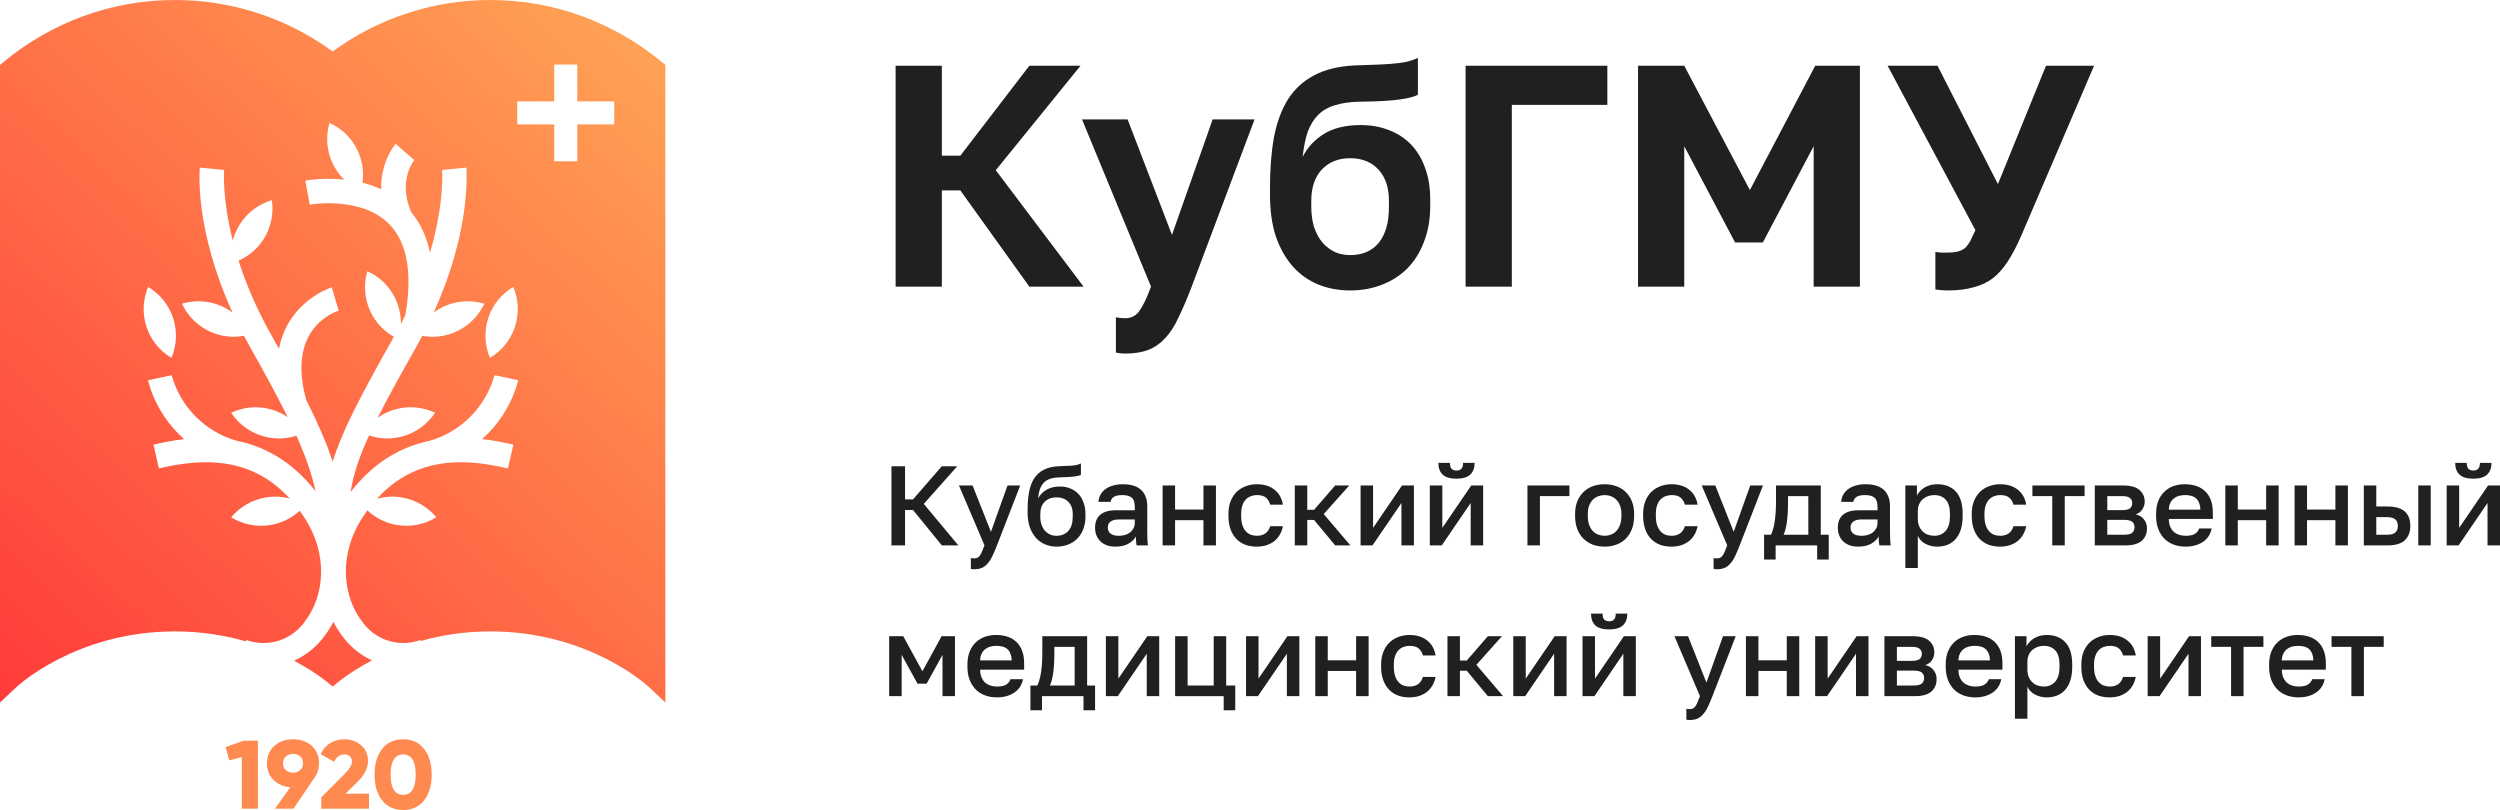<svg width="179" height="58" viewBox="0 0 179 58" fill="none" xmlns="http://www.w3.org/2000/svg">
<path d="M64.126 4.707H67.436V11.147H68.76L73.702 4.707H77.365L71.297 12.187L77.585 20.525H73.702L68.76 13.633H67.436V20.525H64.126V4.707Z" fill="#221F20"/>
<path d="M80.559 25.316C80.339 25.316 80.118 25.293 79.898 25.248V22.717C80.118 22.762 80.339 22.785 80.559 22.785C81.001 22.785 81.339 22.611 81.575 22.265C81.825 21.933 82.104 21.354 82.413 20.525L77.471 8.549H80.736L83.913 16.819L86.826 8.549H89.826L85.325 20.525C85.002 21.369 84.693 22.092 84.399 22.694C84.119 23.312 83.803 23.809 83.45 24.186C83.097 24.577 82.692 24.863 82.236 25.044C81.78 25.225 81.222 25.316 80.559 25.316Z" fill="#221F20"/>
<path d="M96.668 20.796C95.844 20.796 95.079 20.653 94.374 20.367C93.682 20.081 93.079 19.651 92.564 19.079C92.049 18.491 91.645 17.776 91.351 16.932C91.071 16.073 90.931 15.079 90.931 13.949V13.43C90.931 12.074 91.027 10.869 91.218 9.814C91.424 8.76 91.755 7.863 92.211 7.125C92.682 6.387 93.3 5.814 94.065 5.408C94.844 4.986 95.815 4.745 96.977 4.685C97.433 4.67 97.882 4.655 98.323 4.639C98.764 4.624 99.183 4.602 99.581 4.572C99.978 4.542 100.338 4.496 100.662 4.436C100.985 4.361 101.272 4.263 101.522 4.142V6.786C101.287 6.922 100.846 7.035 100.198 7.125C99.566 7.215 98.603 7.268 97.308 7.283C96.646 7.298 96.072 7.381 95.587 7.532C95.116 7.667 94.719 7.893 94.395 8.21C94.087 8.511 93.837 8.91 93.645 9.407C93.469 9.905 93.344 10.515 93.27 11.238C93.609 10.56 94.116 10.01 94.793 9.588C95.469 9.166 96.352 8.955 97.44 8.955C98.176 8.955 98.845 9.076 99.448 9.317C100.051 9.543 100.574 9.882 101.015 10.334C101.456 10.786 101.794 11.343 102.03 12.006C102.28 12.669 102.405 13.437 102.405 14.311V14.74C102.405 15.689 102.258 16.54 101.964 17.294C101.684 18.047 101.287 18.687 100.772 19.214C100.257 19.727 99.647 20.118 98.941 20.389C98.249 20.66 97.492 20.796 96.668 20.796ZM96.668 18.265C97.551 18.265 98.235 17.971 98.72 17.384C99.206 16.781 99.448 15.93 99.448 14.831V14.379C99.448 13.43 99.198 12.684 98.698 12.142C98.198 11.599 97.521 11.328 96.668 11.328C95.83 11.328 95.153 11.599 94.638 12.142C94.138 12.684 93.888 13.43 93.888 14.379V14.785C93.888 15.328 93.954 15.817 94.087 16.254C94.234 16.691 94.432 17.06 94.682 17.361C94.932 17.648 95.227 17.874 95.565 18.039C95.903 18.19 96.271 18.265 96.668 18.265Z" fill="#221F20"/>
<path d="M104.936 4.707H115.086V7.509H108.246V20.525H104.936V4.707Z" fill="#221F20"/>
<path d="M117.283 4.707H120.592L125.292 13.61L129.97 4.707H133.169V20.525H129.859V10.469L126.219 17.361H124.233L120.592 10.469V20.525H117.283V4.707Z" fill="#221F20"/>
<path d="M139.455 20.796C139.293 20.796 139.131 20.789 138.969 20.773C138.822 20.758 138.69 20.743 138.572 20.728V18.039C138.69 18.054 138.822 18.069 138.969 18.084C139.131 18.084 139.293 18.084 139.455 18.084C139.778 18.084 140.036 18.054 140.227 17.994C140.433 17.934 140.602 17.843 140.734 17.723C140.867 17.587 140.984 17.422 141.087 17.226C141.19 17.015 141.308 16.766 141.44 16.48L135.152 4.707H138.727L143.051 13.181L146.493 4.707H149.935L144.706 16.91C144.397 17.617 144.081 18.22 143.757 18.717C143.448 19.199 143.095 19.599 142.698 19.915C142.301 20.216 141.838 20.435 141.308 20.57C140.793 20.721 140.175 20.796 139.455 20.796Z" fill="#221F20"/>
<path d="M63.828 33.383H64.802V35.755H65.371L67.434 33.383H68.539L66.143 36.079L68.62 39.05H67.434L65.371 36.516H64.802V39.05H63.828V33.383Z" fill="#221F20"/>
<path d="M69.758 40.758C69.676 40.758 69.595 40.75 69.514 40.734V39.957C69.595 39.973 69.676 39.981 69.758 39.981C69.85 39.981 69.925 39.965 69.985 39.933C70.05 39.906 70.107 39.854 70.156 39.779C70.21 39.709 70.261 39.614 70.31 39.495C70.364 39.377 70.424 39.228 70.489 39.05L68.661 34.76H69.636L70.952 38.079L72.138 34.76H73.047L71.382 39.05C71.263 39.352 71.152 39.611 71.049 39.827C70.946 40.043 70.833 40.219 70.708 40.353C70.589 40.494 70.454 40.596 70.302 40.661C70.15 40.726 69.969 40.758 69.758 40.758Z" fill="#221F20"/>
<path d="M75.647 39.139C75.355 39.139 75.082 39.085 74.827 38.977C74.573 38.869 74.353 38.713 74.169 38.508C73.985 38.297 73.839 38.041 73.73 37.739C73.627 37.431 73.576 37.08 73.576 36.686V36.525C73.576 36.039 73.611 35.607 73.682 35.229C73.752 34.851 73.871 34.53 74.039 34.266C74.212 33.996 74.44 33.788 74.721 33.642C75.008 33.491 75.363 33.405 75.786 33.383C76.127 33.367 76.435 33.354 76.712 33.343C76.988 33.327 77.215 33.273 77.394 33.181V33.999C77.307 34.047 77.147 34.088 76.915 34.12C76.682 34.147 76.346 34.166 75.907 34.177C75.653 34.182 75.431 34.212 75.241 34.266C75.057 34.32 74.9 34.406 74.77 34.525C74.646 34.644 74.545 34.8 74.47 34.994C74.399 35.183 74.353 35.415 74.332 35.691C74.456 35.437 74.651 35.232 74.916 35.075C75.187 34.913 75.512 34.833 75.891 34.833C76.156 34.833 76.4 34.878 76.622 34.97C76.85 35.056 77.045 35.186 77.207 35.359C77.37 35.526 77.494 35.734 77.581 35.982C77.673 36.225 77.719 36.5 77.719 36.808V36.994C77.719 37.329 77.665 37.631 77.556 37.901C77.454 38.165 77.31 38.389 77.126 38.573C76.942 38.756 76.722 38.896 76.468 38.993C76.219 39.091 75.945 39.139 75.647 39.139ZM75.647 38.362C75.999 38.362 76.281 38.246 76.492 38.014C76.704 37.782 76.809 37.442 76.809 36.994V36.808C76.809 36.43 76.701 36.136 76.484 35.925C76.273 35.715 75.994 35.61 75.647 35.61C75.301 35.61 75.019 35.715 74.803 35.925C74.591 36.13 74.486 36.425 74.486 36.808V36.994C74.486 37.21 74.516 37.404 74.575 37.577C74.635 37.744 74.716 37.887 74.819 38.006C74.927 38.119 75.052 38.208 75.193 38.273C75.333 38.332 75.485 38.362 75.647 38.362Z" fill="#221F20"/>
<path d="M79.869 39.139C79.636 39.139 79.428 39.107 79.244 39.042C79.065 38.972 78.913 38.877 78.789 38.759C78.664 38.635 78.57 38.492 78.505 38.33C78.44 38.168 78.407 37.99 78.407 37.795C78.407 37.369 78.534 37.053 78.789 36.848C79.043 36.638 79.417 36.533 79.91 36.533H81.25V36.298C81.25 35.974 81.177 35.753 81.031 35.634C80.89 35.51 80.665 35.448 80.357 35.448C80.08 35.448 79.877 35.491 79.747 35.577C79.617 35.664 79.542 35.782 79.52 35.934H78.651C78.662 35.75 78.708 35.583 78.789 35.432C78.876 35.275 78.992 35.14 79.138 35.027C79.29 34.913 79.471 34.827 79.682 34.768C79.894 34.703 80.132 34.671 80.397 34.671C80.663 34.671 80.901 34.7 81.112 34.76C81.329 34.819 81.513 34.913 81.664 35.043C81.816 35.167 81.933 35.329 82.014 35.529C82.1 35.728 82.144 35.969 82.144 36.249V37.957C82.144 38.184 82.146 38.384 82.152 38.556C82.157 38.724 82.171 38.888 82.192 39.05H81.38C81.364 38.926 81.35 38.821 81.34 38.734C81.334 38.648 81.331 38.54 81.331 38.411C81.228 38.61 81.05 38.783 80.795 38.929C80.546 39.069 80.237 39.139 79.869 39.139ZM80.113 38.362C80.264 38.362 80.408 38.343 80.543 38.305C80.684 38.262 80.806 38.203 80.909 38.127C81.012 38.046 81.093 37.949 81.153 37.836C81.218 37.717 81.25 37.582 81.25 37.431V37.196H80.072C79.845 37.196 79.661 37.245 79.52 37.342C79.385 37.439 79.317 37.582 79.317 37.771C79.317 37.949 79.379 38.092 79.504 38.2C79.634 38.308 79.837 38.362 80.113 38.362Z" fill="#221F20"/>
<path d="M83.243 34.76H84.136V36.484H86.167V34.76H87.061V39.05H86.167V37.245H84.136V39.05H83.243V34.76Z" fill="#221F20"/>
<path d="M89.988 39.139C89.695 39.139 89.425 39.096 89.175 39.01C88.932 38.918 88.718 38.78 88.534 38.597C88.355 38.413 88.214 38.184 88.111 37.909C88.008 37.633 87.957 37.312 87.957 36.945V36.783C87.957 36.438 88.011 36.133 88.12 35.869C88.228 35.604 88.374 35.383 88.558 35.205C88.748 35.027 88.964 34.895 89.208 34.808C89.457 34.717 89.717 34.671 89.988 34.671C90.269 34.671 90.519 34.708 90.735 34.784C90.957 34.859 91.144 34.965 91.296 35.1C91.453 35.229 91.577 35.383 91.669 35.561C91.761 35.739 91.824 35.931 91.856 36.136H90.946C90.892 35.936 90.795 35.772 90.654 35.642C90.513 35.513 90.291 35.448 89.988 35.448C89.836 35.448 89.693 35.475 89.557 35.529C89.422 35.577 89.303 35.656 89.2 35.764C89.097 35.871 89.016 36.012 88.956 36.184C88.897 36.352 88.867 36.551 88.867 36.783V36.945C88.867 37.199 88.897 37.418 88.956 37.601C89.016 37.779 89.097 37.925 89.2 38.038C89.303 38.152 89.422 38.235 89.557 38.289C89.693 38.338 89.836 38.362 89.988 38.362C90.491 38.362 90.811 38.133 90.946 37.674H91.856C91.813 37.901 91.737 38.106 91.629 38.289C91.526 38.467 91.393 38.621 91.231 38.751C91.068 38.875 90.881 38.972 90.67 39.042C90.459 39.107 90.231 39.139 89.988 39.139Z" fill="#221F20"/>
<path d="M92.707 34.76H93.6V36.5H94.087L95.598 34.76H96.606L94.778 36.808L96.687 39.05H95.598L94.087 37.229H93.6V39.05H92.707V34.76Z" fill="#221F20"/>
<path d="M97.418 34.76H98.312V37.795L100.383 34.76H101.236V39.05H100.343V36.014L98.271 39.05H97.418V34.76Z" fill="#221F20"/>
<path d="M102.376 34.76H103.27V37.795L105.341 34.76H106.194V39.05H105.301V36.014L103.229 39.05H102.376V34.76ZM104.285 34.274C103.836 34.274 103.505 34.177 103.294 33.983C103.088 33.783 102.986 33.502 102.986 33.141H103.814C103.814 33.335 103.852 33.475 103.928 33.562C104.009 33.648 104.128 33.691 104.285 33.691C104.442 33.691 104.559 33.648 104.635 33.562C104.716 33.475 104.756 33.335 104.756 33.141H105.585C105.585 33.502 105.479 33.783 105.268 33.983C105.057 34.177 104.729 34.274 104.285 34.274Z" fill="#221F20"/>
<path d="M109.365 34.76H112.371V35.521H110.259V39.05H109.365V34.76Z" fill="#221F20"/>
<path d="M114.89 39.139C114.592 39.139 114.314 39.093 114.054 39.002C113.799 38.904 113.577 38.764 113.388 38.581C113.198 38.397 113.049 38.17 112.941 37.901C112.832 37.625 112.778 37.307 112.778 36.945V36.783C112.778 36.444 112.832 36.144 112.941 35.885C113.049 35.62 113.198 35.399 113.388 35.221C113.577 35.038 113.799 34.9 114.054 34.808C114.314 34.717 114.592 34.671 114.89 34.671C115.188 34.671 115.464 34.717 115.719 34.808C115.979 34.9 116.204 35.038 116.393 35.221C116.583 35.399 116.732 35.62 116.84 35.885C116.948 36.144 117.002 36.444 117.002 36.783V36.945C117.002 37.307 116.948 37.625 116.84 37.901C116.732 38.17 116.583 38.397 116.393 38.581C116.204 38.764 115.979 38.904 115.719 39.002C115.464 39.093 115.188 39.139 114.89 39.139ZM114.89 38.362C115.047 38.362 115.196 38.335 115.337 38.281C115.483 38.227 115.611 38.144 115.719 38.03C115.833 37.917 115.922 37.771 115.987 37.593C116.057 37.415 116.092 37.199 116.092 36.945V36.783C116.092 36.551 116.057 36.352 115.987 36.184C115.922 36.017 115.833 35.88 115.719 35.772C115.611 35.664 115.483 35.583 115.337 35.529C115.196 35.475 115.047 35.448 114.89 35.448C114.733 35.448 114.582 35.475 114.435 35.529C114.295 35.583 114.167 35.664 114.054 35.772C113.945 35.88 113.856 36.017 113.786 36.184C113.721 36.352 113.688 36.551 113.688 36.783V36.945C113.688 37.199 113.721 37.415 113.786 37.593C113.856 37.771 113.945 37.917 114.054 38.03C114.167 38.144 114.295 38.227 114.435 38.281C114.582 38.335 114.733 38.362 114.89 38.362Z" fill="#221F20"/>
<path d="M119.68 39.139C119.387 39.139 119.117 39.096 118.867 39.01C118.624 38.918 118.41 38.78 118.226 38.597C118.047 38.413 117.906 38.184 117.803 37.909C117.7 37.633 117.649 37.312 117.649 36.945V36.783C117.649 36.438 117.703 36.133 117.811 35.869C117.92 35.604 118.066 35.383 118.25 35.205C118.44 35.027 118.656 34.895 118.9 34.808C119.149 34.717 119.409 34.671 119.68 34.671C119.961 34.671 120.21 34.708 120.427 34.784C120.649 34.859 120.836 34.965 120.988 35.1C121.145 35.229 121.269 35.383 121.361 35.561C121.453 35.739 121.516 35.931 121.548 36.136H120.638C120.584 35.936 120.487 35.772 120.346 35.642C120.205 35.513 119.983 35.448 119.68 35.448C119.528 35.448 119.385 35.475 119.249 35.529C119.114 35.577 118.995 35.656 118.892 35.764C118.789 35.871 118.708 36.012 118.648 36.184C118.589 36.352 118.559 36.551 118.559 36.783V36.945C118.559 37.199 118.589 37.418 118.648 37.601C118.708 37.779 118.789 37.925 118.892 38.038C118.995 38.152 119.114 38.235 119.249 38.289C119.385 38.338 119.528 38.362 119.68 38.362C120.183 38.362 120.503 38.133 120.638 37.674H121.548C121.505 37.901 121.429 38.106 121.321 38.289C121.218 38.467 121.085 38.621 120.923 38.751C120.76 38.875 120.573 38.972 120.362 39.042C120.151 39.107 119.923 39.139 119.68 39.139Z" fill="#221F20"/>
<path d="M122.938 40.758C122.857 40.758 122.776 40.75 122.694 40.734V39.957C122.776 39.973 122.857 39.981 122.938 39.981C123.03 39.981 123.106 39.965 123.166 39.933C123.231 39.906 123.287 39.854 123.336 39.779C123.39 39.709 123.442 39.614 123.49 39.495C123.545 39.377 123.604 39.228 123.669 39.05L121.842 34.76H122.816L124.132 38.079L125.318 34.76H126.228L124.563 39.05C124.444 39.352 124.333 39.611 124.23 39.827C124.127 40.043 124.013 40.219 123.889 40.353C123.769 40.494 123.634 40.596 123.482 40.661C123.331 40.726 123.149 40.758 122.938 40.758Z" fill="#221F20"/>
<path d="M126.308 38.289H126.795C126.849 38.208 126.898 38.087 126.941 37.925C126.99 37.763 127.031 37.58 127.063 37.374C127.096 37.164 127.12 36.94 127.136 36.703C127.152 36.46 127.161 36.217 127.161 35.974V34.76H130.369V38.289H130.938V40.062H130.109V39.05H127.136V40.062H126.308V38.289ZM129.476 38.289V35.521H128.022V36.136C128.022 36.551 127.997 36.951 127.948 37.334C127.9 37.712 127.818 38.03 127.705 38.289H129.476Z" fill="#221F20"/>
<path d="M133.05 39.139C132.817 39.139 132.608 39.107 132.424 39.042C132.246 38.972 132.094 38.877 131.969 38.759C131.845 38.635 131.75 38.492 131.685 38.33C131.62 38.168 131.588 37.99 131.588 37.795C131.588 37.369 131.715 37.053 131.969 36.848C132.224 36.638 132.598 36.533 133.09 36.533H134.431V36.298C134.431 35.974 134.358 35.753 134.211 35.634C134.07 35.51 133.846 35.448 133.537 35.448C133.261 35.448 133.058 35.491 132.928 35.577C132.798 35.664 132.722 35.782 132.7 35.934H131.831C131.842 35.75 131.888 35.583 131.969 35.432C132.056 35.275 132.172 35.14 132.319 35.027C132.47 34.913 132.652 34.827 132.863 34.768C133.074 34.703 133.312 34.671 133.578 34.671C133.843 34.671 134.081 34.7 134.293 34.76C134.509 34.819 134.693 34.913 134.845 35.043C134.997 35.167 135.113 35.329 135.194 35.529C135.281 35.728 135.324 35.969 135.324 36.249V37.957C135.324 38.184 135.327 38.384 135.332 38.556C135.338 38.724 135.351 38.888 135.373 39.05H134.561C134.544 38.926 134.531 38.821 134.52 38.734C134.515 38.648 134.512 38.54 134.512 38.411C134.409 38.61 134.23 38.783 133.976 38.929C133.727 39.069 133.418 39.139 133.05 39.139ZM133.293 38.362C133.445 38.362 133.589 38.343 133.724 38.305C133.865 38.262 133.987 38.203 134.089 38.127C134.192 38.046 134.274 37.949 134.333 37.836C134.398 37.717 134.431 37.582 134.431 37.431V37.196H133.253C133.025 37.196 132.841 37.245 132.7 37.342C132.565 37.439 132.497 37.582 132.497 37.771C132.497 37.949 132.56 38.092 132.684 38.2C132.814 38.308 133.017 38.362 133.293 38.362Z" fill="#221F20"/>
<path d="M136.423 34.76H137.252V35.48C137.382 35.232 137.574 35.035 137.829 34.889C138.089 34.743 138.381 34.671 138.706 34.671C139.269 34.671 139.713 34.846 140.038 35.197C140.363 35.548 140.525 36.077 140.525 36.783V36.945C140.525 37.312 140.482 37.633 140.395 37.909C140.309 38.184 140.184 38.413 140.022 38.597C139.865 38.775 139.675 38.91 139.453 39.002C139.231 39.093 138.982 39.139 138.706 39.139C138.397 39.139 138.116 39.072 137.861 38.937C137.607 38.802 137.425 38.613 137.317 38.37V40.669H136.423V34.76ZM138.495 38.362C138.83 38.362 139.101 38.246 139.307 38.014C139.513 37.782 139.616 37.426 139.616 36.945V36.783C139.616 36.33 139.515 35.996 139.315 35.78C139.115 35.558 138.841 35.448 138.495 35.448C138.343 35.448 138.197 35.472 138.056 35.521C137.915 35.569 137.788 35.642 137.674 35.739C137.566 35.831 137.479 35.95 137.414 36.095C137.349 36.236 137.317 36.398 137.317 36.581V37.148C137.317 37.353 137.349 37.531 137.414 37.682C137.479 37.833 137.566 37.96 137.674 38.063C137.783 38.165 137.907 38.241 138.048 38.289C138.189 38.338 138.338 38.362 138.495 38.362Z" fill="#221F20"/>
<path d="M143.208 39.139C142.916 39.139 142.645 39.096 142.396 39.01C142.152 38.918 141.938 38.78 141.754 38.597C141.575 38.413 141.434 38.184 141.332 37.909C141.229 37.633 141.177 37.312 141.177 36.945V36.783C141.177 36.438 141.231 36.133 141.34 35.869C141.448 35.604 141.594 35.383 141.778 35.205C141.968 35.027 142.184 34.895 142.428 34.808C142.677 34.717 142.937 34.671 143.208 34.671C143.49 34.671 143.739 34.708 143.955 34.784C144.177 34.859 144.364 34.965 144.516 35.1C144.673 35.229 144.797 35.383 144.889 35.561C144.981 35.739 145.044 35.931 145.076 36.136H144.166C144.112 35.936 144.015 35.772 143.874 35.642C143.733 35.513 143.511 35.448 143.208 35.448C143.056 35.448 142.913 35.475 142.777 35.529C142.642 35.577 142.523 35.656 142.42 35.764C142.317 35.871 142.236 36.012 142.176 36.184C142.117 36.352 142.087 36.551 142.087 36.783V36.945C142.087 37.199 142.117 37.418 142.176 37.601C142.236 37.779 142.317 37.925 142.42 38.038C142.523 38.152 142.642 38.235 142.777 38.289C142.913 38.338 143.056 38.362 143.208 38.362C143.712 38.362 144.031 38.133 144.166 37.674H145.076C145.033 37.901 144.957 38.106 144.849 38.289C144.746 38.467 144.613 38.621 144.451 38.751C144.288 38.875 144.101 38.972 143.89 39.042C143.679 39.107 143.452 39.139 143.208 39.139Z" fill="#221F20"/>
<path d="M146.942 35.521H145.52V34.76H149.257V35.521H147.836V39.05H146.942V35.521Z" fill="#221F20"/>
<path d="M149.988 34.76H152.019C152.56 34.76 152.953 34.87 153.197 35.092C153.44 35.307 153.562 35.585 153.562 35.925C153.562 36.114 153.505 36.298 153.392 36.476C153.278 36.649 153.118 36.765 152.912 36.824C153.178 36.889 153.378 37.013 153.514 37.196C153.654 37.374 153.725 37.585 153.725 37.828C153.725 38.2 153.6 38.497 153.351 38.718C153.102 38.94 152.712 39.05 152.181 39.05H149.988V34.76ZM152.06 38.289C152.352 38.289 152.552 38.243 152.661 38.152C152.774 38.054 152.831 37.919 152.831 37.747C152.831 37.574 152.774 37.445 152.661 37.358C152.552 37.267 152.352 37.221 152.06 37.221H150.882V38.289H152.06ZM151.938 36.525C152.208 36.525 152.398 36.481 152.506 36.395C152.615 36.303 152.669 36.179 152.669 36.023C152.669 35.866 152.615 35.745 152.506 35.658C152.398 35.566 152.208 35.521 151.938 35.521H150.882V36.525H151.938Z" fill="#221F20"/>
<path d="M156.489 39.139C156.202 39.139 155.931 39.096 155.677 39.01C155.422 38.918 155.198 38.783 155.003 38.605C154.813 38.422 154.661 38.192 154.548 37.917C154.434 37.642 154.377 37.318 154.377 36.945V36.783C154.377 36.427 154.431 36.117 154.54 35.853C154.648 35.588 154.794 35.37 154.978 35.197C155.168 35.019 155.384 34.886 155.628 34.8C155.872 34.714 156.132 34.671 156.408 34.671C157.063 34.671 157.564 34.846 157.911 35.197C158.263 35.548 158.439 36.05 158.439 36.703V37.156H155.287C155.292 37.377 155.327 37.566 155.392 37.723C155.463 37.874 155.552 37.998 155.661 38.095C155.774 38.187 155.902 38.254 156.042 38.297C156.189 38.34 156.337 38.362 156.489 38.362C156.798 38.362 157.023 38.313 157.163 38.216C157.31 38.119 157.41 37.992 157.464 37.836H158.357C158.271 38.262 158.057 38.586 157.716 38.807C157.38 39.029 156.971 39.139 156.489 39.139ZM156.448 35.448C156.297 35.448 156.151 35.467 156.01 35.505C155.874 35.542 155.753 35.604 155.644 35.691C155.541 35.772 155.457 35.88 155.392 36.014C155.327 36.144 155.292 36.303 155.287 36.492H157.545C157.54 36.292 157.507 36.125 157.448 35.99C157.393 35.855 157.318 35.747 157.22 35.666C157.123 35.585 157.006 35.529 156.871 35.496C156.741 35.464 156.6 35.448 156.448 35.448Z" fill="#221F20"/>
<path d="M159.333 34.76H160.226V36.484H162.257V34.76H163.151V39.05H162.257V37.245H160.226V39.05H159.333V34.76Z" fill="#221F20"/>
<path d="M164.291 34.76H165.184V36.484H167.215V34.76H168.109V39.05H167.215V37.245H165.184V39.05H164.291V34.76Z" fill="#221F20"/>
<path d="M169.249 34.76H170.142V36.265H170.954C171.507 36.265 171.916 36.384 172.181 36.622C172.446 36.854 172.579 37.199 172.579 37.658C172.579 38.09 172.449 38.43 172.189 38.678C171.929 38.926 171.518 39.05 170.954 39.05H169.249V34.76ZM170.873 38.289C171.171 38.289 171.38 38.238 171.499 38.135C171.623 38.028 171.686 37.868 171.686 37.658C171.686 37.447 171.623 37.291 171.499 37.188C171.38 37.08 171.171 37.026 170.873 37.026H170.142V38.289H170.873ZM173.148 34.76H174.041V39.05H173.148V34.76Z" fill="#221F20"/>
<path d="M175.182 34.76H176.076V37.795L178.147 34.76H179V39.05H178.107V36.014L176.035 39.05H175.182V34.76ZM177.091 34.274C176.642 34.274 176.311 34.177 176.1 33.983C175.894 33.783 175.791 33.502 175.791 33.141H176.62C176.62 33.335 176.658 33.475 176.734 33.562C176.815 33.648 176.934 33.691 177.091 33.691C177.248 33.691 177.365 33.648 177.44 33.562C177.522 33.475 177.562 33.335 177.562 33.141H178.391C178.391 33.502 178.285 33.783 178.074 33.983C177.863 34.177 177.535 34.274 177.091 34.274Z" fill="#221F20"/>
<path d="M63.665 45.553H64.672L66.045 48.063L67.418 45.553H68.376V49.844H67.483V46.889L66.346 48.953H65.696L64.559 46.889V49.844H63.665V45.553Z" fill="#221F20"/>
<path d="M71.38 49.933C71.093 49.933 70.822 49.89 70.567 49.803C70.313 49.712 70.088 49.577 69.893 49.399C69.704 49.215 69.552 48.986 69.438 48.711C69.325 48.435 69.268 48.111 69.268 47.739V47.577C69.268 47.221 69.322 46.911 69.43 46.646C69.538 46.382 69.685 46.163 69.869 45.991C70.058 45.812 70.275 45.68 70.519 45.594C70.762 45.508 71.022 45.464 71.299 45.464C71.954 45.464 72.455 45.64 72.801 45.991C73.153 46.341 73.329 46.843 73.329 47.496V47.95H70.177C70.183 48.171 70.218 48.36 70.283 48.516C70.353 48.667 70.443 48.791 70.551 48.889C70.665 48.98 70.792 49.048 70.933 49.091C71.079 49.134 71.228 49.156 71.38 49.156C71.688 49.156 71.913 49.107 72.054 49.01C72.2 48.913 72.3 48.786 72.355 48.63H73.248C73.161 49.056 72.947 49.38 72.606 49.601C72.27 49.822 71.862 49.933 71.38 49.933ZM71.339 46.242C71.188 46.242 71.041 46.26 70.9 46.298C70.765 46.336 70.643 46.398 70.535 46.484C70.432 46.565 70.348 46.673 70.283 46.808C70.218 46.938 70.183 47.097 70.177 47.286H72.436C72.43 47.086 72.398 46.919 72.338 46.784C72.284 46.649 72.208 46.541 72.111 46.46C72.013 46.379 71.897 46.322 71.761 46.29C71.632 46.258 71.491 46.242 71.339 46.242Z" fill="#221F20"/>
<path d="M73.778 49.083H74.265C74.319 49.002 74.368 48.881 74.411 48.719C74.46 48.557 74.501 48.373 74.533 48.168C74.566 47.958 74.59 47.734 74.606 47.496C74.622 47.253 74.63 47.011 74.63 46.768V45.553H77.839V49.083H78.408V50.856H77.579V49.844H74.606V50.856H73.778V49.083ZM76.946 49.083V46.314H75.492V46.93C75.492 47.345 75.467 47.745 75.418 48.128C75.37 48.505 75.288 48.824 75.175 49.083H76.946Z" fill="#221F20"/>
<path d="M79.181 45.553H80.075V48.589L82.146 45.553H82.999V49.844H82.106V46.808L80.034 49.844H79.181V45.553Z" fill="#221F20"/>
<path d="M87.616 49.844H84.139V45.553H85.033V49.083H86.901V45.553H87.795V49.083H88.444V50.856H87.616V49.844Z" fill="#221F20"/>
<path d="M89.216 45.553H90.11V48.589L92.181 45.553H93.034V49.844H92.14V46.808L90.069 49.844H89.216V45.553Z" fill="#221F20"/>
<path d="M94.174 45.553H95.067V47.278H97.098V45.553H97.992V49.844H97.098V48.039H95.067V49.844H94.174V45.553Z" fill="#221F20"/>
<path d="M100.919 49.933C100.627 49.933 100.356 49.89 100.107 49.803C99.863 49.712 99.649 49.574 99.465 49.391C99.286 49.207 99.145 48.978 99.043 48.703C98.94 48.427 98.888 48.106 98.888 47.739V47.577C98.888 47.232 98.942 46.927 99.051 46.663C99.159 46.398 99.305 46.177 99.489 45.999C99.679 45.821 99.895 45.688 100.139 45.602C100.388 45.51 100.648 45.464 100.919 45.464C101.201 45.464 101.45 45.502 101.666 45.578C101.888 45.653 102.075 45.758 102.227 45.893C102.384 46.023 102.508 46.177 102.6 46.355C102.693 46.533 102.755 46.724 102.787 46.93H101.877C101.823 46.73 101.726 46.565 101.585 46.436C101.444 46.306 101.222 46.242 100.919 46.242C100.767 46.242 100.624 46.269 100.488 46.322C100.353 46.371 100.234 46.449 100.131 46.557C100.028 46.665 99.947 46.806 99.887 46.978C99.828 47.145 99.798 47.345 99.798 47.577V47.739C99.798 47.993 99.828 48.211 99.887 48.395C99.947 48.573 100.028 48.719 100.131 48.832C100.234 48.945 100.353 49.029 100.488 49.083C100.624 49.132 100.767 49.156 100.919 49.156C101.423 49.156 101.742 48.926 101.877 48.468H102.787C102.744 48.694 102.668 48.9 102.56 49.083C102.457 49.261 102.324 49.415 102.162 49.544C101.999 49.669 101.813 49.766 101.601 49.836C101.39 49.901 101.163 49.933 100.919 49.933Z" fill="#221F20"/>
<path d="M103.638 45.553H104.531V47.294H105.019L106.529 45.553H107.537L105.709 47.602L107.618 49.844H106.529L105.019 48.023H104.531V49.844H103.638V45.553Z" fill="#221F20"/>
<path d="M108.35 45.553H109.243V48.589L111.315 45.553H112.167V49.844H111.274V46.808L109.203 49.844H108.35V45.553Z" fill="#221F20"/>
<path d="M113.308 45.553H114.201V48.589L116.272 45.553H117.125V49.844H116.232V46.808L114.16 49.844H113.308V45.553ZM115.216 45.068C114.767 45.068 114.437 44.971 114.225 44.776C114.02 44.577 113.917 44.296 113.917 43.934H114.745C114.745 44.129 114.783 44.269 114.859 44.355C114.94 44.442 115.059 44.485 115.216 44.485C115.374 44.485 115.49 44.442 115.566 44.355C115.647 44.269 115.688 44.129 115.688 43.934H116.516C116.516 44.296 116.411 44.577 116.199 44.776C115.988 44.971 115.661 45.068 115.216 45.068Z" fill="#221F20"/>
<path d="M120.987 51.552C120.905 51.552 120.824 51.544 120.743 51.528V50.751C120.824 50.767 120.905 50.775 120.987 50.775C121.079 50.775 121.155 50.759 121.214 50.726C121.279 50.699 121.336 50.648 121.385 50.572C121.439 50.502 121.49 50.408 121.539 50.289C121.593 50.17 121.653 50.022 121.718 49.844L119.89 45.553H120.865L122.181 48.873L123.367 45.553H124.277L122.611 49.844C122.492 50.146 122.381 50.405 122.278 50.621C122.175 50.837 122.062 51.012 121.937 51.147C121.818 51.288 121.683 51.39 121.531 51.455C121.379 51.52 121.198 51.552 120.987 51.552Z" fill="#221F20"/>
<path d="M125.008 45.553H125.902V47.278H127.933V45.553H128.826V49.844H127.933V48.039H125.902V49.844H125.008V45.553Z" fill="#221F20"/>
<path d="M129.966 45.553H130.86V48.589L132.931 45.553H133.784V49.844H132.89V46.808L130.819 49.844H129.966V45.553Z" fill="#221F20"/>
<path d="M134.924 45.553H136.955C137.496 45.553 137.889 45.664 138.133 45.885C138.376 46.101 138.498 46.379 138.498 46.719C138.498 46.908 138.441 47.092 138.328 47.27C138.214 47.442 138.054 47.558 137.848 47.618C138.114 47.682 138.314 47.807 138.449 47.99C138.59 48.168 138.661 48.379 138.661 48.621C138.661 48.994 138.536 49.291 138.287 49.512C138.038 49.733 137.648 49.844 137.117 49.844H134.924V45.553ZM136.995 49.083C137.288 49.083 137.488 49.037 137.597 48.945C137.71 48.848 137.767 48.713 137.767 48.541C137.767 48.368 137.71 48.238 137.597 48.152C137.488 48.06 137.288 48.014 136.995 48.014H135.818V49.083H136.995ZM136.874 47.318C137.144 47.318 137.334 47.275 137.442 47.189C137.55 47.097 137.605 46.973 137.605 46.816C137.605 46.66 137.55 46.538 137.442 46.452C137.334 46.36 137.144 46.314 136.874 46.314H135.818V47.318H136.874Z" fill="#221F20"/>
<path d="M141.425 49.933C141.138 49.933 140.867 49.89 140.613 49.803C140.358 49.712 140.133 49.577 139.938 49.399C139.749 49.215 139.597 48.986 139.484 48.711C139.37 48.435 139.313 48.111 139.313 47.739V47.577C139.313 47.221 139.367 46.911 139.475 46.646C139.584 46.382 139.73 46.163 139.914 45.991C140.104 45.812 140.32 45.68 140.564 45.594C140.808 45.508 141.068 45.464 141.344 45.464C141.999 45.464 142.5 45.64 142.847 45.991C143.199 46.341 143.375 46.843 143.375 47.496V47.95H140.223C140.228 48.171 140.263 48.36 140.328 48.516C140.399 48.667 140.488 48.791 140.596 48.889C140.71 48.98 140.837 49.048 140.978 49.091C141.124 49.134 141.273 49.156 141.425 49.156C141.734 49.156 141.958 49.107 142.099 49.01C142.245 48.913 142.346 48.786 142.4 48.63H143.293C143.207 49.056 142.993 49.38 142.652 49.601C142.316 49.822 141.907 49.933 141.425 49.933ZM141.384 46.242C141.233 46.242 141.087 46.26 140.946 46.298C140.81 46.336 140.689 46.398 140.58 46.484C140.477 46.565 140.393 46.673 140.328 46.808C140.263 46.938 140.228 47.097 140.223 47.286H142.481C142.476 47.086 142.443 46.919 142.384 46.784C142.329 46.649 142.254 46.541 142.156 46.46C142.059 46.379 141.942 46.322 141.807 46.29C141.677 46.258 141.536 46.242 141.384 46.242Z" fill="#221F20"/>
<path d="M144.269 45.553H145.097V46.274C145.227 46.026 145.419 45.829 145.674 45.683C145.934 45.537 146.226 45.464 146.551 45.464C147.114 45.464 147.559 45.64 147.883 45.991C148.208 46.341 148.371 46.87 148.371 47.577V47.739C148.371 48.106 148.327 48.427 148.241 48.703C148.154 48.978 148.03 49.207 147.867 49.391C147.71 49.569 147.521 49.704 147.299 49.795C147.077 49.887 146.827 49.933 146.551 49.933C146.243 49.933 145.961 49.865 145.706 49.731C145.452 49.596 145.271 49.407 145.162 49.164V51.463H144.269V45.553ZM146.34 49.156C146.676 49.156 146.947 49.04 147.152 48.808C147.358 48.576 147.461 48.219 147.461 47.739V47.577C147.461 47.124 147.361 46.789 147.16 46.573C146.96 46.352 146.687 46.242 146.34 46.242C146.188 46.242 146.042 46.266 145.901 46.314C145.761 46.363 145.633 46.436 145.52 46.533C145.411 46.625 145.325 46.743 145.26 46.889C145.195 47.029 145.162 47.191 145.162 47.375V47.941C145.162 48.147 145.195 48.325 145.26 48.476C145.325 48.627 145.411 48.754 145.52 48.856C145.628 48.959 145.752 49.034 145.893 49.083C146.034 49.132 146.183 49.156 146.34 49.156Z" fill="#221F20"/>
<path d="M151.053 49.933C150.761 49.933 150.49 49.89 150.241 49.803C149.997 49.712 149.783 49.574 149.599 49.391C149.421 49.207 149.28 48.978 149.177 48.703C149.074 48.427 149.023 48.106 149.023 47.739V47.577C149.023 47.232 149.077 46.927 149.185 46.663C149.293 46.398 149.44 46.177 149.624 45.999C149.813 45.821 150.03 45.688 150.274 45.602C150.523 45.51 150.783 45.464 151.053 45.464C151.335 45.464 151.584 45.502 151.801 45.578C152.023 45.653 152.21 45.758 152.361 45.893C152.518 46.023 152.643 46.177 152.735 46.355C152.827 46.533 152.889 46.724 152.922 46.93H152.012C151.958 46.73 151.86 46.565 151.719 46.436C151.579 46.306 151.357 46.242 151.053 46.242C150.902 46.242 150.758 46.269 150.623 46.322C150.487 46.371 150.368 46.449 150.265 46.557C150.162 46.665 150.081 46.806 150.022 46.978C149.962 47.145 149.932 47.345 149.932 47.577V47.739C149.932 47.993 149.962 48.211 150.022 48.395C150.081 48.573 150.162 48.719 150.265 48.832C150.368 48.945 150.487 49.029 150.623 49.083C150.758 49.132 150.902 49.156 151.053 49.156C151.557 49.156 151.876 48.926 152.012 48.468H152.922C152.878 48.694 152.802 48.9 152.694 49.083C152.591 49.261 152.459 49.415 152.296 49.544C152.134 49.669 151.947 49.766 151.736 49.836C151.524 49.901 151.297 49.933 151.053 49.933Z" fill="#221F20"/>
<path d="M153.772 45.553H154.666V48.589L156.737 45.553H157.59V49.844H156.696V46.808L154.625 49.844H153.772V45.553Z" fill="#221F20"/>
<path d="M159.745 46.314H158.324V45.553H162.06V46.314H160.639V49.844H159.745V46.314Z" fill="#221F20"/>
<path d="M164.58 49.933C164.293 49.933 164.023 49.89 163.768 49.803C163.514 49.712 163.289 49.577 163.094 49.399C162.904 49.215 162.753 48.986 162.639 48.711C162.525 48.435 162.468 48.111 162.468 47.739V47.577C162.468 47.221 162.523 46.911 162.631 46.646C162.739 46.382 162.885 46.163 163.07 45.991C163.259 45.812 163.476 45.68 163.719 45.594C163.963 45.508 164.223 45.464 164.499 45.464C165.154 45.464 165.655 45.64 166.002 45.991C166.354 46.341 166.53 46.843 166.53 47.496V47.95H163.378C163.384 48.171 163.419 48.36 163.484 48.516C163.554 48.667 163.644 48.791 163.752 48.889C163.866 48.98 163.993 49.048 164.134 49.091C164.28 49.134 164.429 49.156 164.58 49.156C164.889 49.156 165.114 49.107 165.255 49.01C165.401 48.913 165.501 48.786 165.555 48.63H166.449C166.362 49.056 166.148 49.38 165.807 49.601C165.471 49.822 165.062 49.933 164.58 49.933ZM164.54 46.242C164.388 46.242 164.242 46.26 164.101 46.298C163.966 46.336 163.844 46.398 163.736 46.484C163.633 46.565 163.549 46.673 163.484 46.808C163.419 46.938 163.384 47.097 163.378 47.286H165.636C165.631 47.086 165.598 46.919 165.539 46.784C165.485 46.649 165.409 46.541 165.311 46.46C165.214 46.379 165.098 46.322 164.962 46.29C164.832 46.258 164.691 46.242 164.54 46.242Z" fill="#221F20"/>
<path d="M168.36 46.314H166.939V45.553H170.675V46.314H169.254V49.844H168.36V46.314Z" fill="#221F20"/>
<path fill-rule="evenodd" clip-rule="evenodd" d="M23.82 3.683C20.633 1.364 16.734 0 12.524 0C7.885 0 3.621 1.658 0.274 4.424L0 4.651V5.012V48.584V50.297L1.233 49.143L1.233 49.143L1.233 49.142L1.234 49.142L1.239 49.137C1.245 49.131 1.256 49.122 1.27 49.109C1.299 49.083 1.345 49.044 1.407 48.992C1.53 48.889 1.719 48.737 1.97 48.553C2.471 48.186 3.22 47.691 4.192 47.195C6.136 46.202 8.968 45.208 12.514 45.208C14.43 45.208 16.137 45.498 17.609 45.922L17.642 45.824C18.399 46.099 19.227 46.112 19.993 45.861C20.759 45.61 21.42 45.109 21.872 44.437C23.174 42.723 23.609 39.731 21.698 36.91C21.619 36.795 21.54 36.682 21.46 36.573C20.875 37.106 20.147 37.462 19.361 37.592C18.389 37.752 17.392 37.557 16.551 37.041C17.184 36.281 18.067 35.775 19.039 35.614C19.611 35.52 20.192 35.549 20.744 35.694C19.465 34.295 18.042 33.581 16.601 33.279L16.601 33.279L16.591 33.277C14.801 32.904 12.983 33.165 11.379 33.539L10.988 31.837C11.667 31.678 12.406 31.533 13.183 31.442C13.047 31.322 12.915 31.197 12.787 31.068C11.731 30.005 10.973 28.68 10.591 27.227L11.522 27.03L12.289 26.864C12.607 28.007 13.217 29.045 14.06 29.876C14.862 30.667 15.848 31.243 16.927 31.552C18.887 31.949 20.868 32.981 22.59 35.164C22.326 33.947 21.901 32.703 21.224 31.194C20.464 31.44 19.645 31.459 18.869 31.242C17.92 30.977 17.097 30.378 16.551 29.553C17.441 29.131 18.453 29.045 19.401 29.31C19.83 29.43 20.233 29.618 20.597 29.864C19.919 28.486 19.052 26.883 17.947 24.922C17.779 24.626 17.62 24.334 17.468 24.044C16.662 24.194 15.826 24.096 15.07 23.758C14.171 23.357 13.446 22.642 13.027 21.746C13.968 21.461 14.979 21.524 15.877 21.925C16.152 22.048 16.411 22.2 16.65 22.378C13.919 16.383 14.289 12.211 14.311 11.999L16.049 12.169L16.048 12.183C16.036 12.364 15.915 14.267 16.668 17.224C16.776 16.809 16.949 16.411 17.183 16.044C17.714 15.215 18.525 14.608 19.466 14.334C19.61 15.311 19.396 16.307 18.865 17.136C18.43 17.814 17.808 18.343 17.081 18.662C17.591 20.258 18.347 22.083 19.462 24.056C19.639 24.37 19.809 24.675 19.974 24.971C20.638 21.581 23.647 20.607 23.756 20.572L23.759 20.571L24.002 21.41L24.254 22.246L24.245 22.248C23.816 22.385 20.533 23.604 21.922 28.624C22.792 30.357 23.398 31.768 23.819 33.06C24.47 30.93 25.739 28.482 28.203 24.112C27.462 23.697 26.867 23.056 26.508 22.275C26.096 21.381 26.023 20.366 26.301 19.421C27.196 19.819 27.917 20.532 28.328 21.426C28.586 21.985 28.711 22.591 28.702 23.198C28.812 22.986 28.919 22.776 29.022 22.568C29.548 19.54 29.154 17.342 27.852 16.031C25.846 14.011 22.206 14.645 22.176 14.654L21.863 12.935C21.957 12.917 23.146 12.703 24.642 12.856C24.293 12.514 24.006 12.109 23.798 11.657C23.386 10.762 23.312 9.747 23.591 8.802C24.486 9.2 25.206 9.913 25.618 10.807C25.947 11.521 26.06 12.312 25.952 13.083C26.398 13.195 26.852 13.348 27.294 13.553C27.244 11.586 28.271 10.365 28.329 10.297L29.093 10.969L29.666 11.456C29.615 11.517 28.474 12.939 29.435 15.18C30.099 15.974 30.55 16.949 30.788 18.097C31.846 14.506 31.655 12.202 31.652 12.169L33.39 11.999C33.39 12.009 33.391 12.031 33.392 12.064L33.392 12.064L33.392 12.065L33.392 12.066L33.392 12.066C33.422 12.655 33.629 16.705 31.05 22.377C31.289 22.199 31.548 22.048 31.822 21.925C32.721 21.524 33.733 21.461 34.675 21.747C34.256 22.644 33.53 23.358 32.63 23.76C31.874 24.098 31.038 24.195 30.232 24.046C30.08 24.334 29.921 24.627 29.755 24.922C28.597 26.971 27.714 28.575 27.04 29.91C27.421 29.641 27.847 29.437 28.302 29.31C29.251 29.045 30.262 29.131 31.152 29.553C30.606 30.378 29.783 30.977 28.835 31.242C28.04 31.464 27.201 31.439 26.427 31.176C25.692 32.772 25.305 33.977 25.101 35.231C26.806 33.031 28.779 31.98 30.736 31.567C31.833 31.259 32.835 30.675 33.648 29.87C34.486 29.04 35.093 28.003 35.411 26.864L37.109 27.227C36.726 28.677 35.971 30 34.919 31.063C34.79 31.192 34.658 31.317 34.523 31.438C35.315 31.528 36.068 31.676 36.758 31.837L36.367 33.539C33.462 32.862 29.863 32.554 26.988 35.711C27.558 35.551 28.161 35.516 28.754 35.614C29.726 35.775 30.608 36.281 31.24 37.04C30.399 37.556 29.403 37.751 28.432 37.591C27.633 37.459 26.895 37.093 26.306 36.545C26.219 36.663 26.133 36.785 26.048 36.91C24.142 39.731 24.589 42.723 25.879 44.437C26.329 45.109 26.99 45.61 27.755 45.861C28.521 46.112 29.347 46.099 30.104 45.824L30.128 45.894C31.578 45.486 33.252 45.208 35.126 45.208C38.672 45.208 41.504 46.202 43.448 47.195C44.42 47.691 45.169 48.186 45.67 48.553C45.921 48.737 46.109 48.889 46.233 48.992C46.27 49.022 46.3 49.049 46.325 49.07C46.343 49.086 46.358 49.099 46.37 49.109L46.384 49.122L46.401 49.137L46.406 49.142L46.407 49.142L46.407 49.143L46.407 49.143L47.64 50.297V48.584V5.012V4.651L47.365 4.424C44.018 1.658 39.755 0 35.115 0C30.906 0 27.006 1.364 23.82 3.683ZM26.636 47.282C26.556 47.245 26.477 47.206 26.399 47.165C25.637 46.768 24.978 46.196 24.476 45.495C24.254 45.2 24.051 44.876 23.872 44.528C23.692 44.876 23.488 45.2 23.266 45.495C22.763 46.197 22.103 46.77 21.34 47.168C21.245 47.217 21.149 47.264 21.052 47.307C21.919 47.765 22.594 48.214 23.058 48.553C23.308 48.737 23.497 48.889 23.62 48.992C23.682 49.044 23.728 49.083 23.757 49.109C23.771 49.122 23.782 49.131 23.788 49.137L23.794 49.142L23.798 49.138L23.82 49.113C23.846 49.142 23.846 49.142 23.846 49.142L23.852 49.137C23.858 49.131 23.868 49.122 23.883 49.109C23.912 49.083 23.957 49.044 24.019 48.992C24.143 48.889 24.332 48.737 24.582 48.553C25.055 48.207 25.746 47.748 26.636 47.282ZM12.394 22.766C12.086 21.831 11.451 21.042 10.607 20.545C10.223 21.451 10.181 22.467 10.489 23.402C10.797 24.337 11.433 25.127 12.279 25.622C12.661 24.716 12.701 23.701 12.394 22.766ZM36.75 20.545C35.906 21.042 35.271 21.831 34.963 22.766C34.656 23.701 34.696 24.716 35.078 25.622C35.924 25.127 36.56 24.337 36.868 23.402C37.176 22.467 37.134 21.451 36.75 20.545ZM37.035 8.908V7.259H39.681V4.619H41.334V7.259H43.98V8.908H41.334V11.547H39.681V8.908H37.035Z" fill="url(#paint0_linear)"/>
<path d="M16.148 53.489L16.427 54.442L17.317 54.206V57.899H18.466V53.03H17.461L16.148 53.489Z" fill="#FF8A4F"/>
<path d="M22.846 54.651C22.846 54.143 22.674 53.733 22.33 53.413C21.985 53.093 21.533 52.933 20.98 52.933C20.428 52.933 19.983 53.093 19.631 53.413C19.286 53.733 19.114 54.143 19.114 54.651C19.114 55.124 19.265 55.52 19.573 55.833C19.882 56.146 20.291 56.327 20.787 56.362L19.695 57.899H21.016L22.552 55.638C22.746 55.353 22.846 55.026 22.846 54.651ZM20.471 54.164C20.751 53.913 21.21 53.913 21.49 54.157C21.626 54.275 21.698 54.442 21.698 54.651C21.698 54.859 21.626 55.026 21.49 55.145C21.21 55.388 20.751 55.388 20.471 55.145C20.334 55.019 20.262 54.852 20.262 54.651C20.262 54.449 20.334 54.282 20.471 54.164Z" fill="#FF8A4F"/>
<path d="M26.421 57.899V56.828H24.735L25.567 56.014C26.091 55.506 26.349 54.998 26.349 54.484C26.349 54.011 26.184 53.635 25.847 53.357C25.517 53.072 25.115 52.933 24.648 52.933C23.923 52.933 23.263 53.301 22.954 53.997L23.923 54.546C24.081 54.192 24.325 54.018 24.663 54.018C25 54.018 25.201 54.227 25.201 54.532C25.201 54.769 25.029 55.054 24.691 55.395L23.005 57.092V57.899H26.421Z" fill="#FF8A4F"/>
<path d="M30.365 57.307C30.731 56.842 30.91 56.23 30.91 55.464C30.91 54.699 30.731 54.087 30.365 53.628C30.006 53.162 29.503 52.933 28.865 52.933C28.226 52.933 27.724 53.162 27.357 53.628C26.998 54.087 26.819 54.699 26.819 55.464C26.819 56.23 26.998 56.842 27.357 57.307C27.724 57.767 28.226 57.996 28.865 57.996C29.503 57.996 30.006 57.767 30.365 57.307ZM27.968 55.464C27.968 54.498 28.269 54.018 28.865 54.018C29.46 54.018 29.762 54.498 29.762 55.464C29.762 56.431 29.46 56.911 28.865 56.911C28.269 56.911 27.968 56.431 27.968 55.464Z" fill="#FF8A4F"/>
<defs>
<linearGradient id="paint0_linear" x1="-5.536" y1="46.949" x2="48.085" y2="-10.489" gradientUnits="userSpaceOnUse">
<stop stop-color="#FF3939"/>
<stop offset="1" stop-color="#FFB359"/>
</linearGradient>
</defs>
</svg>
